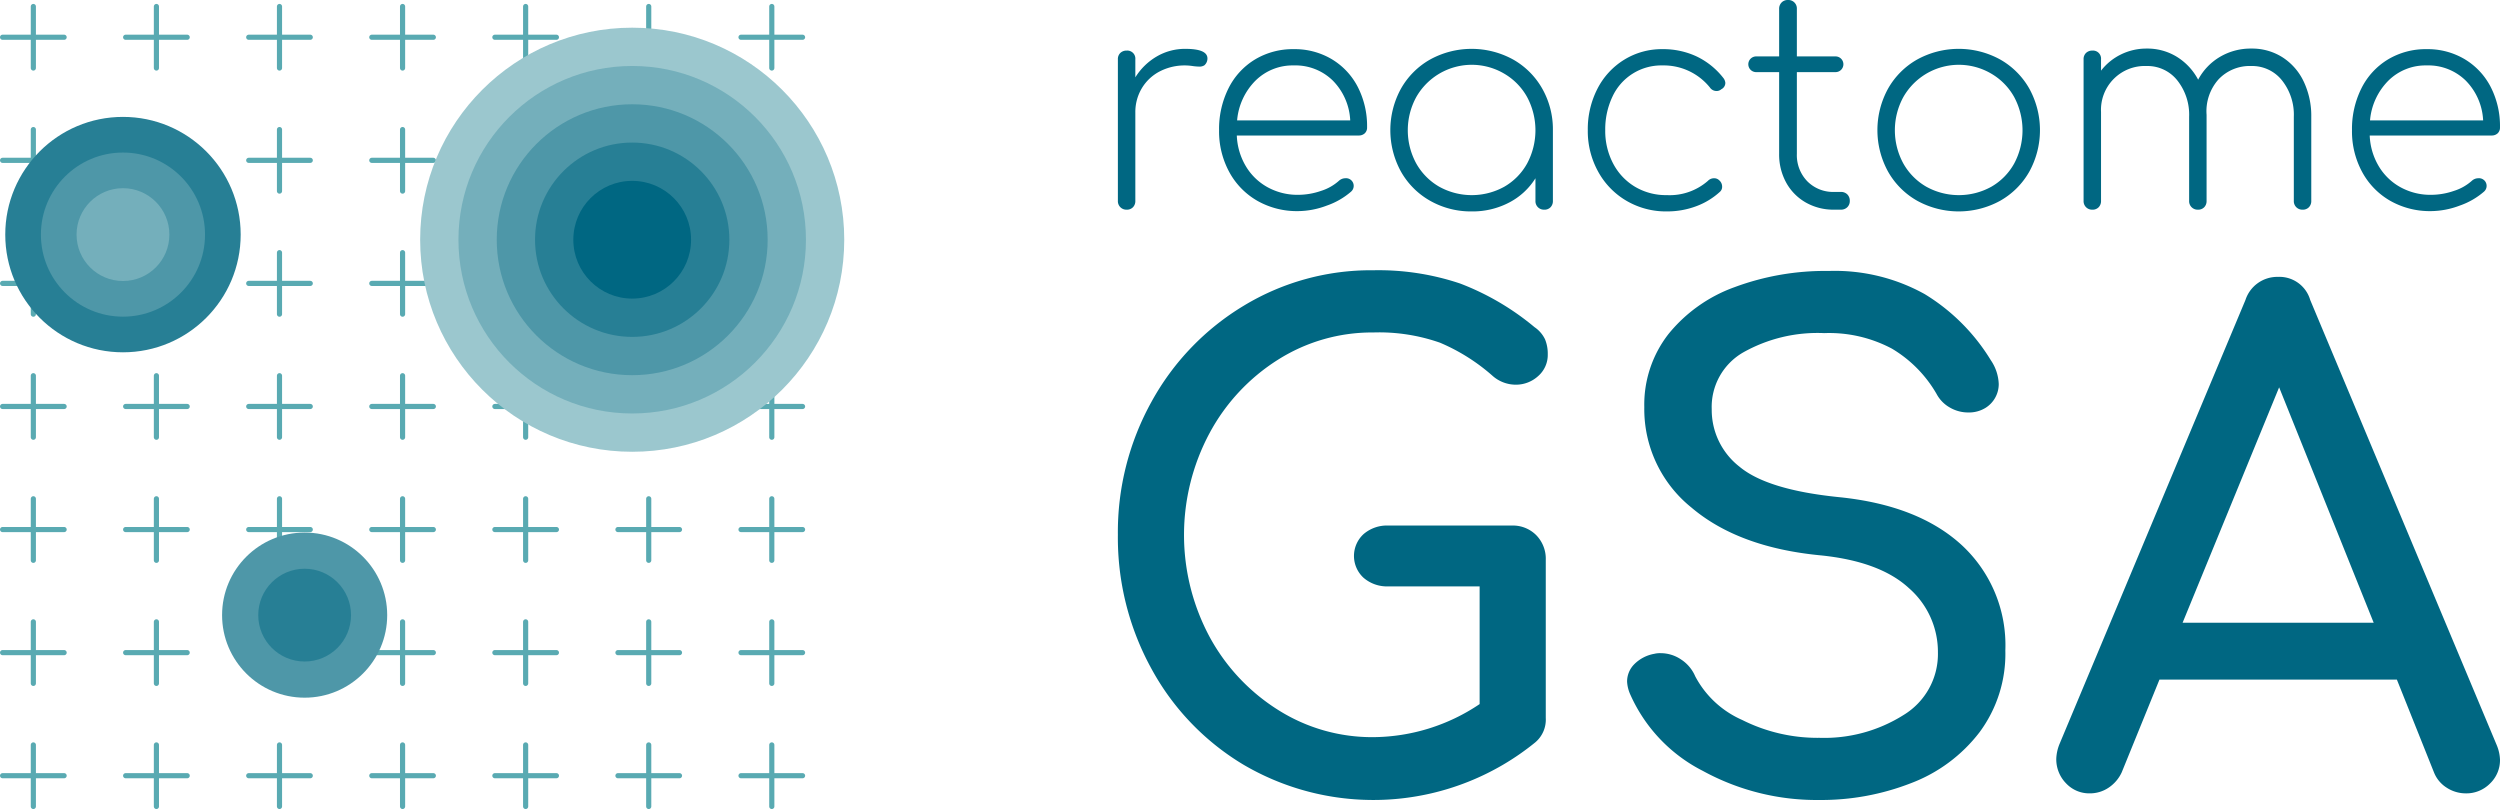 <svg id="Layer_1" data-name="Layer 1" xmlns="http://www.w3.org/2000/svg" viewBox="0 0 242.4 78.445">
  <defs>
    <style>.cls-1 {
      fill: none;
      stroke: #59aab2;
      stroke-linecap: round;
      stroke-linejoin: round;
      stroke-width: 0.5px;
    }

    .cls-2 {
      fill: #9bc7ce;
    }

    .cls-3 {
      fill: #74afbb;
    }

    .cls-4 {
      fill: #4e97a8;
    }

    .cls-5 {
      fill: #277f95;
    }

    .cls-6 {
      fill: #006782;
    }

    .cls-7 {
      fill: #006782
    }</style>
  </defs>
  <title>Reactome_GSA</title>
  <g id="REACTOME_GSA">
    <g id="ILLUSTRATION">
      <g id="GRID">
        <line class="cls-1" x1="3.233" y1="0.629" x2="3.233" y2="6.596"/>
        <line class="cls-1" x1="6.217" y1="3.612" x2="0.25" y2="3.612"/>
        <line class="cls-1" x1="15.166" y1="0.629" x2="15.166" y2="6.596"/>
        <line class="cls-1" x1="18.15" y1="3.612" x2="12.183" y2="3.612"/>
        <line class="cls-1" x1="27.1" y1="0.629" x2="27.1" y2="6.596"/>
        <line class="cls-1" x1="30.083" y1="3.612" x2="24.116" y2="3.612"/>
        <line class="cls-1" x1="39.033" y1="0.629" x2="39.033" y2="6.596"/>
        <line class="cls-1" x1="42.016" y1="3.612" x2="36.05" y2="3.612"/>
        <line class="cls-1" x1="50.966" y1="0.629" x2="50.966" y2="6.596"/>
        <line class="cls-1" x1="53.95" y1="3.612" x2="47.983" y2="3.612"/>
        <line class="cls-1" x1="62.9" y1="0.629" x2="62.9" y2="6.596"/>
        <line class="cls-1" x1="65.883" y1="3.612" x2="59.916" y2="3.612"/>
        <line class="cls-1" x1="74.833" y1="0.629" x2="74.833" y2="6.596"/>
        <line class="cls-1" x1="77.816" y1="3.612" x2="71.849" y2="3.612"/>
        <line class="cls-1" x1="3.233" y1="12.562" x2="3.233" y2="18.529"/>
        <line class="cls-1" x1="6.217" y1="15.546" x2="0.25" y2="15.546"/>
        <line class="cls-1" x1="15.166" y1="12.562" x2="15.166" y2="18.529"/>
        <line class="cls-1" x1="18.15" y1="15.546" x2="12.183" y2="15.546"/>
        <line class="cls-1" x1="27.1" y1="12.562" x2="27.1" y2="18.529"/>
        <line class="cls-1" x1="30.083" y1="15.546" x2="24.116" y2="15.546"/>
        <line class="cls-1" x1="39.033" y1="12.562" x2="39.033" y2="18.529"/>
        <line class="cls-1" x1="42.016" y1="15.546" x2="36.05" y2="15.546"/>
        <line class="cls-1" x1="50.966" y1="12.562" x2="50.966" y2="18.529"/>
        <line class="cls-1" x1="53.95" y1="15.546" x2="47.983" y2="15.546"/>
        <line class="cls-1" x1="62.9" y1="12.562" x2="62.9" y2="18.529"/>
        <line class="cls-1" x1="65.883" y1="15.546" x2="59.916" y2="15.546"/>
        <line class="cls-1" x1="74.833" y1="12.562" x2="74.833" y2="18.529"/>
        <line class="cls-1" x1="77.816" y1="15.546" x2="71.849" y2="15.546"/>
        <line class="cls-1" x1="3.233" y1="24.496" x2="3.233" y2="30.462"/>
        <line class="cls-1" x1="6.217" y1="27.479" x2="0.25" y2="27.479"/>
        <line class="cls-1" x1="15.166" y1="24.496" x2="15.166" y2="30.462"/>
        <line class="cls-1" x1="18.15" y1="27.479" x2="12.183" y2="27.479"/>
        <line class="cls-1" x1="27.1" y1="24.496" x2="27.1" y2="30.462"/>
        <line class="cls-1" x1="30.083" y1="27.479" x2="24.116" y2="27.479"/>
        <line class="cls-1" x1="39.033" y1="24.496" x2="39.033" y2="30.462"/>
        <line class="cls-1" x1="42.016" y1="27.479" x2="36.05" y2="27.479"/>
        <line class="cls-1" x1="50.966" y1="24.496" x2="50.966" y2="30.462"/>
        <line class="cls-1" x1="53.95" y1="27.479" x2="47.983" y2="27.479"/>
        <line class="cls-1" x1="62.9" y1="24.496" x2="62.9" y2="30.462"/>
        <line class="cls-1" x1="65.883" y1="27.479" x2="59.916" y2="27.479"/>
        <line class="cls-1" x1="74.833" y1="24.496" x2="74.833" y2="30.462"/>
        <line class="cls-1" x1="77.816" y1="27.479" x2="71.849" y2="27.479"/>
        <line class="cls-1" x1="3.233" y1="36.429" x2="3.233" y2="42.395"/>
        <line class="cls-1" x1="6.217" y1="39.412" x2="0.25" y2="39.412"/>
        <line class="cls-1" x1="15.166" y1="36.429" x2="15.166" y2="42.395"/>
        <line class="cls-1" x1="18.15" y1="39.412" x2="12.183" y2="39.412"/>
        <line class="cls-1" x1="27.1" y1="36.429" x2="27.1" y2="42.395"/>
        <line class="cls-1" x1="30.083" y1="39.412" x2="24.116" y2="39.412"/>
        <line class="cls-1" x1="39.033" y1="36.429" x2="39.033" y2="42.395"/>
        <line class="cls-1" x1="42.016" y1="39.412" x2="36.05" y2="39.412"/>
        <line class="cls-1" x1="50.966" y1="36.429" x2="50.966" y2="42.395"/>
        <line class="cls-1" x1="53.95" y1="39.412" x2="47.983" y2="39.412"/>
        <line class="cls-1" x1="62.9" y1="36.429" x2="62.9" y2="42.395"/>
        <line class="cls-1" x1="65.883" y1="39.412" x2="59.916" y2="39.412"/>
        <line class="cls-1" x1="74.833" y1="36.429" x2="74.833" y2="42.395"/>
        <line class="cls-1" x1="77.816" y1="39.412" x2="71.849" y2="39.412"/>
        <line class="cls-1" x1="3.233" y1="48.362" x2="3.233" y2="54.329"/>
        <line class="cls-1" x1="6.217" y1="51.345" x2="0.25" y2="51.345"/>
        <line class="cls-1" x1="15.166" y1="48.362" x2="15.166" y2="54.329"/>
        <line class="cls-1" x1="18.15" y1="51.345" x2="12.183" y2="51.345"/>
        <line class="cls-1" x1="27.1" y1="48.362" x2="27.1" y2="54.329"/>
        <line class="cls-1" x1="30.083" y1="51.345" x2="24.116" y2="51.345"/>
        <line class="cls-1" x1="39.033" y1="48.362" x2="39.033" y2="54.329"/>
        <line class="cls-1" x1="42.016" y1="51.345" x2="36.05" y2="51.345"/>
        <line class="cls-1" x1="50.966" y1="48.362" x2="50.966" y2="54.329"/>
        <line class="cls-1" x1="53.95" y1="51.345" x2="47.983" y2="51.345"/>
        <line class="cls-1" x1="62.9" y1="48.362" x2="62.9" y2="54.329"/>
        <line class="cls-1" x1="65.883" y1="51.345" x2="59.916" y2="51.345"/>
        <line class="cls-1" x1="74.833" y1="48.362" x2="74.833" y2="54.329"/>
        <line class="cls-1" x1="77.816" y1="51.345" x2="71.849" y2="51.345"/>
        <line class="cls-1" x1="3.233" y1="60.295" x2="3.233" y2="66.262"/>
        <line class="cls-1" x1="6.217" y1="63.279" x2="0.25" y2="63.279"/>
        <line class="cls-1" x1="15.166" y1="60.295" x2="15.166" y2="66.262"/>
        <line class="cls-1" x1="18.15" y1="63.279" x2="12.183" y2="63.279"/>
        <line class="cls-1" x1="27.1" y1="60.295" x2="27.1" y2="66.262"/>
        <line class="cls-1" x1="30.083" y1="63.279" x2="24.116" y2="63.279"/>
        <line class="cls-1" x1="39.033" y1="60.295" x2="39.033" y2="66.262"/>
        <line class="cls-1" x1="42.016" y1="63.279" x2="36.05" y2="63.279"/>
        <line class="cls-1" x1="50.966" y1="60.295" x2="50.966" y2="66.262"/>
        <line class="cls-1" x1="53.95" y1="63.279" x2="47.983" y2="63.279"/>
        <line class="cls-1" x1="62.9" y1="60.295" x2="62.9" y2="66.262"/>
        <line class="cls-1" x1="65.883" y1="63.279" x2="59.916" y2="63.279"/>
        <line class="cls-1" x1="74.833" y1="60.295" x2="74.833" y2="66.262"/>
        <line class="cls-1" x1="77.816" y1="63.279" x2="71.849" y2="63.279"/>
        <line class="cls-1" x1="3.233" y1="72.228" x2="3.233" y2="78.195"/>
        <line class="cls-1" x1="6.217" y1="75.212" x2="0.25" y2="75.212"/>
        <line class="cls-1" x1="15.166" y1="72.228" x2="15.166" y2="78.195"/>
        <line class="cls-1" x1="18.15" y1="75.212" x2="12.183" y2="75.212"/>
        <line class="cls-1" x1="27.1" y1="72.228" x2="27.1" y2="78.195"/>
        <line class="cls-1" x1="30.083" y1="75.212" x2="24.116" y2="75.212"/>
        <line class="cls-1" x1="39.033" y1="72.228" x2="39.033" y2="78.195"/>
        <line class="cls-1" x1="42.016" y1="75.212" x2="36.05" y2="75.212"/>
        <line class="cls-1" x1="50.966" y1="72.228" x2="50.966" y2="78.195"/>
        <line class="cls-1" x1="53.95" y1="75.212" x2="47.983" y2="75.212"/>
        <line class="cls-1" x1="62.9" y1="72.228" x2="62.9" y2="78.195"/>
        <line class="cls-1" x1="65.883" y1="75.212" x2="59.916" y2="75.212"/>
        <line class="cls-1" x1="74.833" y1="72.228" x2="74.833" y2="78.195"/>
        <line class="cls-1" x1="77.816" y1="75.212" x2="71.849" y2="75.212"/>
      </g>
      <g id="CIRCLES">
        <circle class="cls-2" cx="61.298" cy="23.244" r="20.56"/>
        <circle class="cls-3" cx="61.298" cy="23.244" r="16.847"/>
        <circle class="cls-4" cx="61.298" cy="23.244" r="13.134"/>
        <circle class="cls-5" cx="61.298" cy="23.244" r="9.421"/>
        <circle class="cls-6" cx="61.298" cy="23.244" r="5.708"/>
        <circle class="cls-5" cx="11.923" cy="22.747" r="11.413"/>
        <circle class="cls-4" cx="11.923" cy="22.747" r="7.956"/>
        <circle class="cls-3" cx="11.923" cy="22.747" r="4.5"/>
        <circle class="cls-4" cx="29.538" cy="59.642" r="8.005"/>
        <circle class="cls-5" cx="29.538" cy="59.642" r="4.498"/>
      </g>
    </g>
    <g id="REACTOME">
      <g id="LOGO">
        <path class="cls-7"
              d="M679.035,350.519a.877.877,0,0,1-.296.662.853.853,0,0,1-.493.127,5.044,5.044,0,0,1-.663-.056,5.26,5.26,0,0,0-3.2.536,4.364,4.364,0,0,0-1.72,1.635,4.493,4.493,0,0,0-.62,2.34v8.572a.849.849,0,0,1-.226.606.811.811,0,0,1-.62.24.82.82,0,0,1-.846-.846V350.603a.812.812,0,0,1,.24-.62.851.851,0,0,1,.606-.226.78.78,0,0,1,.846.846v1.748a5.989,5.989,0,0,1,2.086-2.03,5.43,5.43,0,0,1,2.763-.733Q679.034,349.588,679.035,350.519Z"
              transform="translate(-561.961 -344.851)"/>
        <path class="cls-7"
              d="M691.088,350.589a6.712,6.712,0,0,1,2.523,2.692,8.315,8.315,0,0,1,.902,3.919.754.754,0,0,1-.226.578.831.831,0,0,1-.592.211H681.882a6.289,6.289,0,0,0,.874,2.975,5.58,5.58,0,0,0,2.115,2.044,6.007,6.007,0,0,0,2.96.733,6.816,6.816,0,0,0,2.213-.38,4.722,4.722,0,0,0,1.762-1.001.936.936,0,0,1,.592-.226.742.742,0,0,1,.564,1.297,7.151,7.151,0,0,1-2.354,1.354,8.018,8.018,0,0,1-2.777.536A7.775,7.775,0,0,1,683.87,364.32a7.123,7.123,0,0,1-2.72-2.791,8.233,8.233,0,0,1-.987-4.046,8.815,8.815,0,0,1,.916-4.074,6.826,6.826,0,0,1,2.566-2.791,7.114,7.114,0,0,1,3.764-1.001A7.014,7.014,0,0,1,691.088,350.589Zm-7.387,2.072a6.203,6.203,0,0,0-1.79,3.863h10.968a5.882,5.882,0,0,0-1.692-3.863,5.174,5.174,0,0,0-3.778-1.466A5.116,5.116,0,0,0,683.701,352.662Z"
              transform="translate(-561.961 -344.851)"/>
        <path class="cls-7"
              d="M708.667,350.618a7.465,7.465,0,0,1,2.834,2.834,7.992,7.992,0,0,1,1.029,4.032v6.852a.849.849,0,0,1-.226.606.811.811,0,0,1-.62.24.82.82,0,0,1-.846-.846v-2.2a6.557,6.557,0,0,1-2.552,2.354,7.61,7.61,0,0,1-3.623.86,7.987,7.987,0,0,1-4.032-1.029,7.451,7.451,0,0,1-2.834-2.834,8.356,8.356,0,0,1,0-8.035,7.46,7.46,0,0,1,2.834-2.834,8.356,8.356,0,0,1,8.035,0Zm-.846,12.335a5.868,5.868,0,0,0,2.213-2.256,6.831,6.831,0,0,0,0-6.428,5.974,5.974,0,0,0-2.213-2.269,6.193,6.193,0,0,0-8.543,2.269,6.728,6.728,0,0,0,0,6.428,5.965,5.965,0,0,0,2.228,2.256,6.508,6.508,0,0,0,6.316,0Z"
              transform="translate(-561.961 -344.851)"/>
        <path class="cls-7"
              d="M719.663,364.32a7.366,7.366,0,0,1-2.749-2.834,8.108,8.108,0,0,1-1.001-4.003,8.581,8.581,0,0,1,.931-4.018,7.09,7.09,0,0,1,2.594-2.82,6.931,6.931,0,0,1,3.722-1.029,7.642,7.642,0,0,1,3.299.705,7.258,7.258,0,0,1,2.594,2.086.899.899,0,0,1,.197.48.689.689,0,0,1-.395.62.674.674,0,0,1-.451.169.778.778,0,0,1-.648-.338,5.746,5.746,0,0,0-4.596-2.143,5.217,5.217,0,0,0-4.864,3.045,7.393,7.393,0,0,0-.691,3.243,6.759,6.759,0,0,0,.761,3.214,5.689,5.689,0,0,0,2.115,2.256,5.877,5.877,0,0,0,3.102.817,5.625,5.625,0,0,0,3.975-1.381.812.812,0,0,1,.592-.254.688.688,0,0,1,.507.198.805.805,0,0,1,.282.62.643.643,0,0,1-.226.507,7.003,7.003,0,0,1-2.312,1.396,8.023,8.023,0,0,1-2.82.494A7.573,7.573,0,0,1,719.663,364.32Z"
              transform="translate(-561.961 -344.851)"/>
        <path class="cls-7"
              d="M741.077,363.7a.859.859,0,0,1,.24.634.822.822,0,0,1-.24.606.857.857,0,0,1-.634.24h-.648a5.393,5.393,0,0,1-2.763-.705,4.97,4.97,0,0,1-1.889-1.931,5.651,5.651,0,0,1-.677-2.777v-7.923h-2.199a.762.762,0,1,1,0-1.523h2.199v-4.596a.859.859,0,0,1,.239-.634.824.824,0,0,1,.606-.24.824.824,0,0,1,.874.874v4.596h3.722a.762.762,0,1,1,0,1.523h-3.722v7.923a3.632,3.632,0,0,0,1.015,2.664,3.522,3.522,0,0,0,2.622,1.029h.62A.859.859,0,0,1,741.077,363.7Z"
              transform="translate(-561.961 -344.851)"/>
        <path class="cls-7"
              d="M747.858,364.32a7.452,7.452,0,0,1-2.834-2.834,8.356,8.356,0,0,1,0-8.035,7.461,7.461,0,0,1,2.834-2.834,8.356,8.356,0,0,1,8.035,0,7.465,7.465,0,0,1,2.834,2.834,8.356,8.356,0,0,1,0,8.035,7.457,7.457,0,0,1-2.834,2.834,8.355,8.355,0,0,1-8.035,0Zm7.19-1.367a5.869,5.869,0,0,0,2.213-2.256,6.832,6.832,0,0,0,0-6.428,5.974,5.974,0,0,0-2.213-2.269,6.193,6.193,0,0,0-8.543,2.269,6.728,6.728,0,0,0,0,6.428,5.965,5.965,0,0,0,2.228,2.256,6.509,6.509,0,0,0,6.316,0Z"
              transform="translate(-561.961 -344.851)"/>
        <path class="cls-7"
              d="M783.271,350.406a5.658,5.658,0,0,1,2.058,2.354,7.745,7.745,0,0,1,.733,3.426v8.149a.848.848,0,0,1-.226.606.809.809,0,0,1-.62.24.82.82,0,0,1-.846-.846V356.186a5.351,5.351,0,0,0-1.156-3.553,3.689,3.689,0,0,0-2.961-1.381,4.158,4.158,0,0,0-3.186,1.297,4.644,4.644,0,0,0-1.156,3.44v8.346a.848.848,0,0,1-.226.606.809.809,0,0,1-.62.24.819.819,0,0,1-.846-.846V356.186a5.351,5.351,0,0,0-1.156-3.553,3.689,3.689,0,0,0-2.96-1.381,4.25,4.25,0,0,0-4.426,4.455v8.628a.849.849,0,0,1-.226.606.811.811,0,0,1-.62.24.82.82,0,0,1-.846-.846V350.603a.812.812,0,0,1,.24-.62.851.851,0,0,1,.606-.226.78.78,0,0,1,.846.846v1.1a5.47,5.47,0,0,1,1.946-1.579,5.586,5.586,0,0,1,2.481-.564,5.454,5.454,0,0,1,2.932.804,5.772,5.772,0,0,1,2.058,2.213,5.636,5.636,0,0,1,2.115-2.213,5.851,5.851,0,0,1,3.045-.804A5.487,5.487,0,0,1,783.271,350.406Z"
              transform="translate(-561.961 -344.851)"/>
        <path class="cls-7"
              d="M800.935,350.589a6.713,6.713,0,0,1,2.523,2.692,8.315,8.315,0,0,1,.902,3.919.754.754,0,0,1-.226.578.83.83,0,0,1-.592.211H791.729a6.29,6.29,0,0,0,.874,2.975,5.581,5.581,0,0,0,2.115,2.044,6.007,6.007,0,0,0,2.961.733,6.816,6.816,0,0,0,2.213-.38,4.722,4.722,0,0,0,1.762-1.001.936.936,0,0,1,.592-.226.742.742,0,0,1,.564,1.297,7.15,7.15,0,0,1-2.354,1.354,8.018,8.018,0,0,1-2.777.536,7.775,7.775,0,0,1-3.962-1.001,7.123,7.123,0,0,1-2.72-2.791,8.233,8.233,0,0,1-.987-4.046,8.813,8.813,0,0,1,.917-4.074,6.825,6.825,0,0,1,2.566-2.791,7.113,7.113,0,0,1,3.764-1.001A7.014,7.014,0,0,1,800.935,350.589Zm-7.387,2.072a6.203,6.203,0,0,0-1.79,3.863h10.968a5.881,5.881,0,0,0-1.692-3.863,5.174,5.174,0,0,0-3.778-1.466A5.116,5.116,0,0,0,793.547,352.662Z"
              transform="translate(-561.961 -344.851)"/>
      </g>
    </g>
    <g id="GSA">
      <path class="cls-7"
            d="M710.91,396.737a3.273,3.273,0,0,1,.929,2.405v15.323a2.885,2.885,0,0,1-1.028,2.374,24.868,24.868,0,0,1-28.245,2.179,24.443,24.443,0,0,1-8.944-9.296,26.387,26.387,0,0,1-3.272-13.016,26.078,26.078,0,0,1,3.272-12.92,24.767,24.767,0,0,1,8.944-9.299,23.788,23.788,0,0,1,12.539-3.431,24.846,24.846,0,0,1,8.427,1.284,25.321,25.321,0,0,1,7.216,4.232,2.986,2.986,0,0,1,1.023,1.187,3.673,3.673,0,0,1,.261,1.443,2.72,2.72,0,0,1-.934,2.116,3.19,3.19,0,0,1-2.207.832,3.396,3.396,0,0,1-2.181-.832,18.746,18.746,0,0,0-5.129-3.24,17.855,17.855,0,0,0-6.476-.991A17.037,17.037,0,0,0,685.9,379.713a19.068,19.068,0,0,0-6.669,7.149,20.922,20.922,0,0,0,0,19.716,19.113,19.113,0,0,0,6.669,7.117,17.018,17.018,0,0,0,9.205,2.63,18.658,18.658,0,0,0,10.321-3.206V401.707h-8.85a3.475,3.475,0,0,1-2.405-.835,2.875,2.875,0,0,1,0-4.232,3.473,3.473,0,0,1,2.405-.832h11.991A3.187,3.187,0,0,1,710.91,396.737Z"
            transform="translate(-561.961 -344.851)"/>
      <path class="cls-7"
            d="M727.066,419.595a15.236,15.236,0,0,1-7.018-7.373,3.487,3.487,0,0,1-.324-1.281,2.377,2.377,0,0,1,.71-1.701,3.626,3.626,0,0,1,1.92-.994,2.328,2.328,0,0,1,.642-.063,3.532,3.532,0,0,1,1.957.608,3.662,3.662,0,0,1,1.377,1.636,9.424,9.424,0,0,0,4.555,4.232,16.284,16.284,0,0,0,7.498,1.732,14.407,14.407,0,0,0,8.145-2.212,6.915,6.915,0,0,0,3.334-6.061,8.207,8.207,0,0,0-2.823-6.251q-2.818-2.595-8.589-3.172-7.952-.771-12.508-4.649a12.244,12.244,0,0,1-4.55-9.713,11.13,11.13,0,0,1,2.338-7.086,14.633,14.633,0,0,1,6.413-4.553,25.236,25.236,0,0,1,9.137-1.571,17.942,17.942,0,0,1,9.299,2.244,19.188,19.188,0,0,1,6.413,6.413,4.362,4.362,0,0,1,.767,2.306,2.717,2.717,0,0,1-1.278,2.309,3.05,3.05,0,0,1-1.67.449,3.519,3.519,0,0,1-1.795-.48,3.275,3.275,0,0,1-1.284-1.315,12.168,12.168,0,0,0-4.326-4.391,12.96,12.96,0,0,0-6.575-1.508,14.661,14.661,0,0,0-7.885,1.892,6.093,6.093,0,0,0-3.016,5.481,6.977,6.977,0,0,0,2.692,5.578q2.692,2.246,9.622,2.951,7.694.771,11.923,4.649a13.209,13.209,0,0,1,4.232,10.227,12.756,12.756,0,0,1-2.5,7.918,15.098,15.098,0,0,1-6.637,4.936,23.925,23.925,0,0,1-8.881,1.636A22.968,22.968,0,0,1,727.066,419.595Z"
            transform="translate(-561.961 -344.851)"/>
      <path class="cls-7"
            d="M804.361,418.507a3.137,3.137,0,0,1-.96,2.306,3.221,3.221,0,0,1-2.374.963A3.394,3.394,0,0,1,799.2,421.23a3.101,3.101,0,0,1-1.247-1.505l-3.59-8.978h-23.022l-3.653,8.978a3.594,3.594,0,0,1-1.284,1.505,3.229,3.229,0,0,1-1.795.545,3.077,3.077,0,0,1-2.343-.994,3.33,3.33,0,0,1-.929-2.34,4.184,4.184,0,0,1,.324-1.474l18.018-43.026a3.248,3.248,0,0,1,3.141-2.244,3.115,3.115,0,0,1,3.141,2.244l18.081,43.153A4.056,4.056,0,0,1,804.361,418.507Zm-30.776-13.275h18.529l-9.168-22.826Z"
            transform="translate(-561.961 -344.851)"/>
    </g>
  </g>
</svg>
